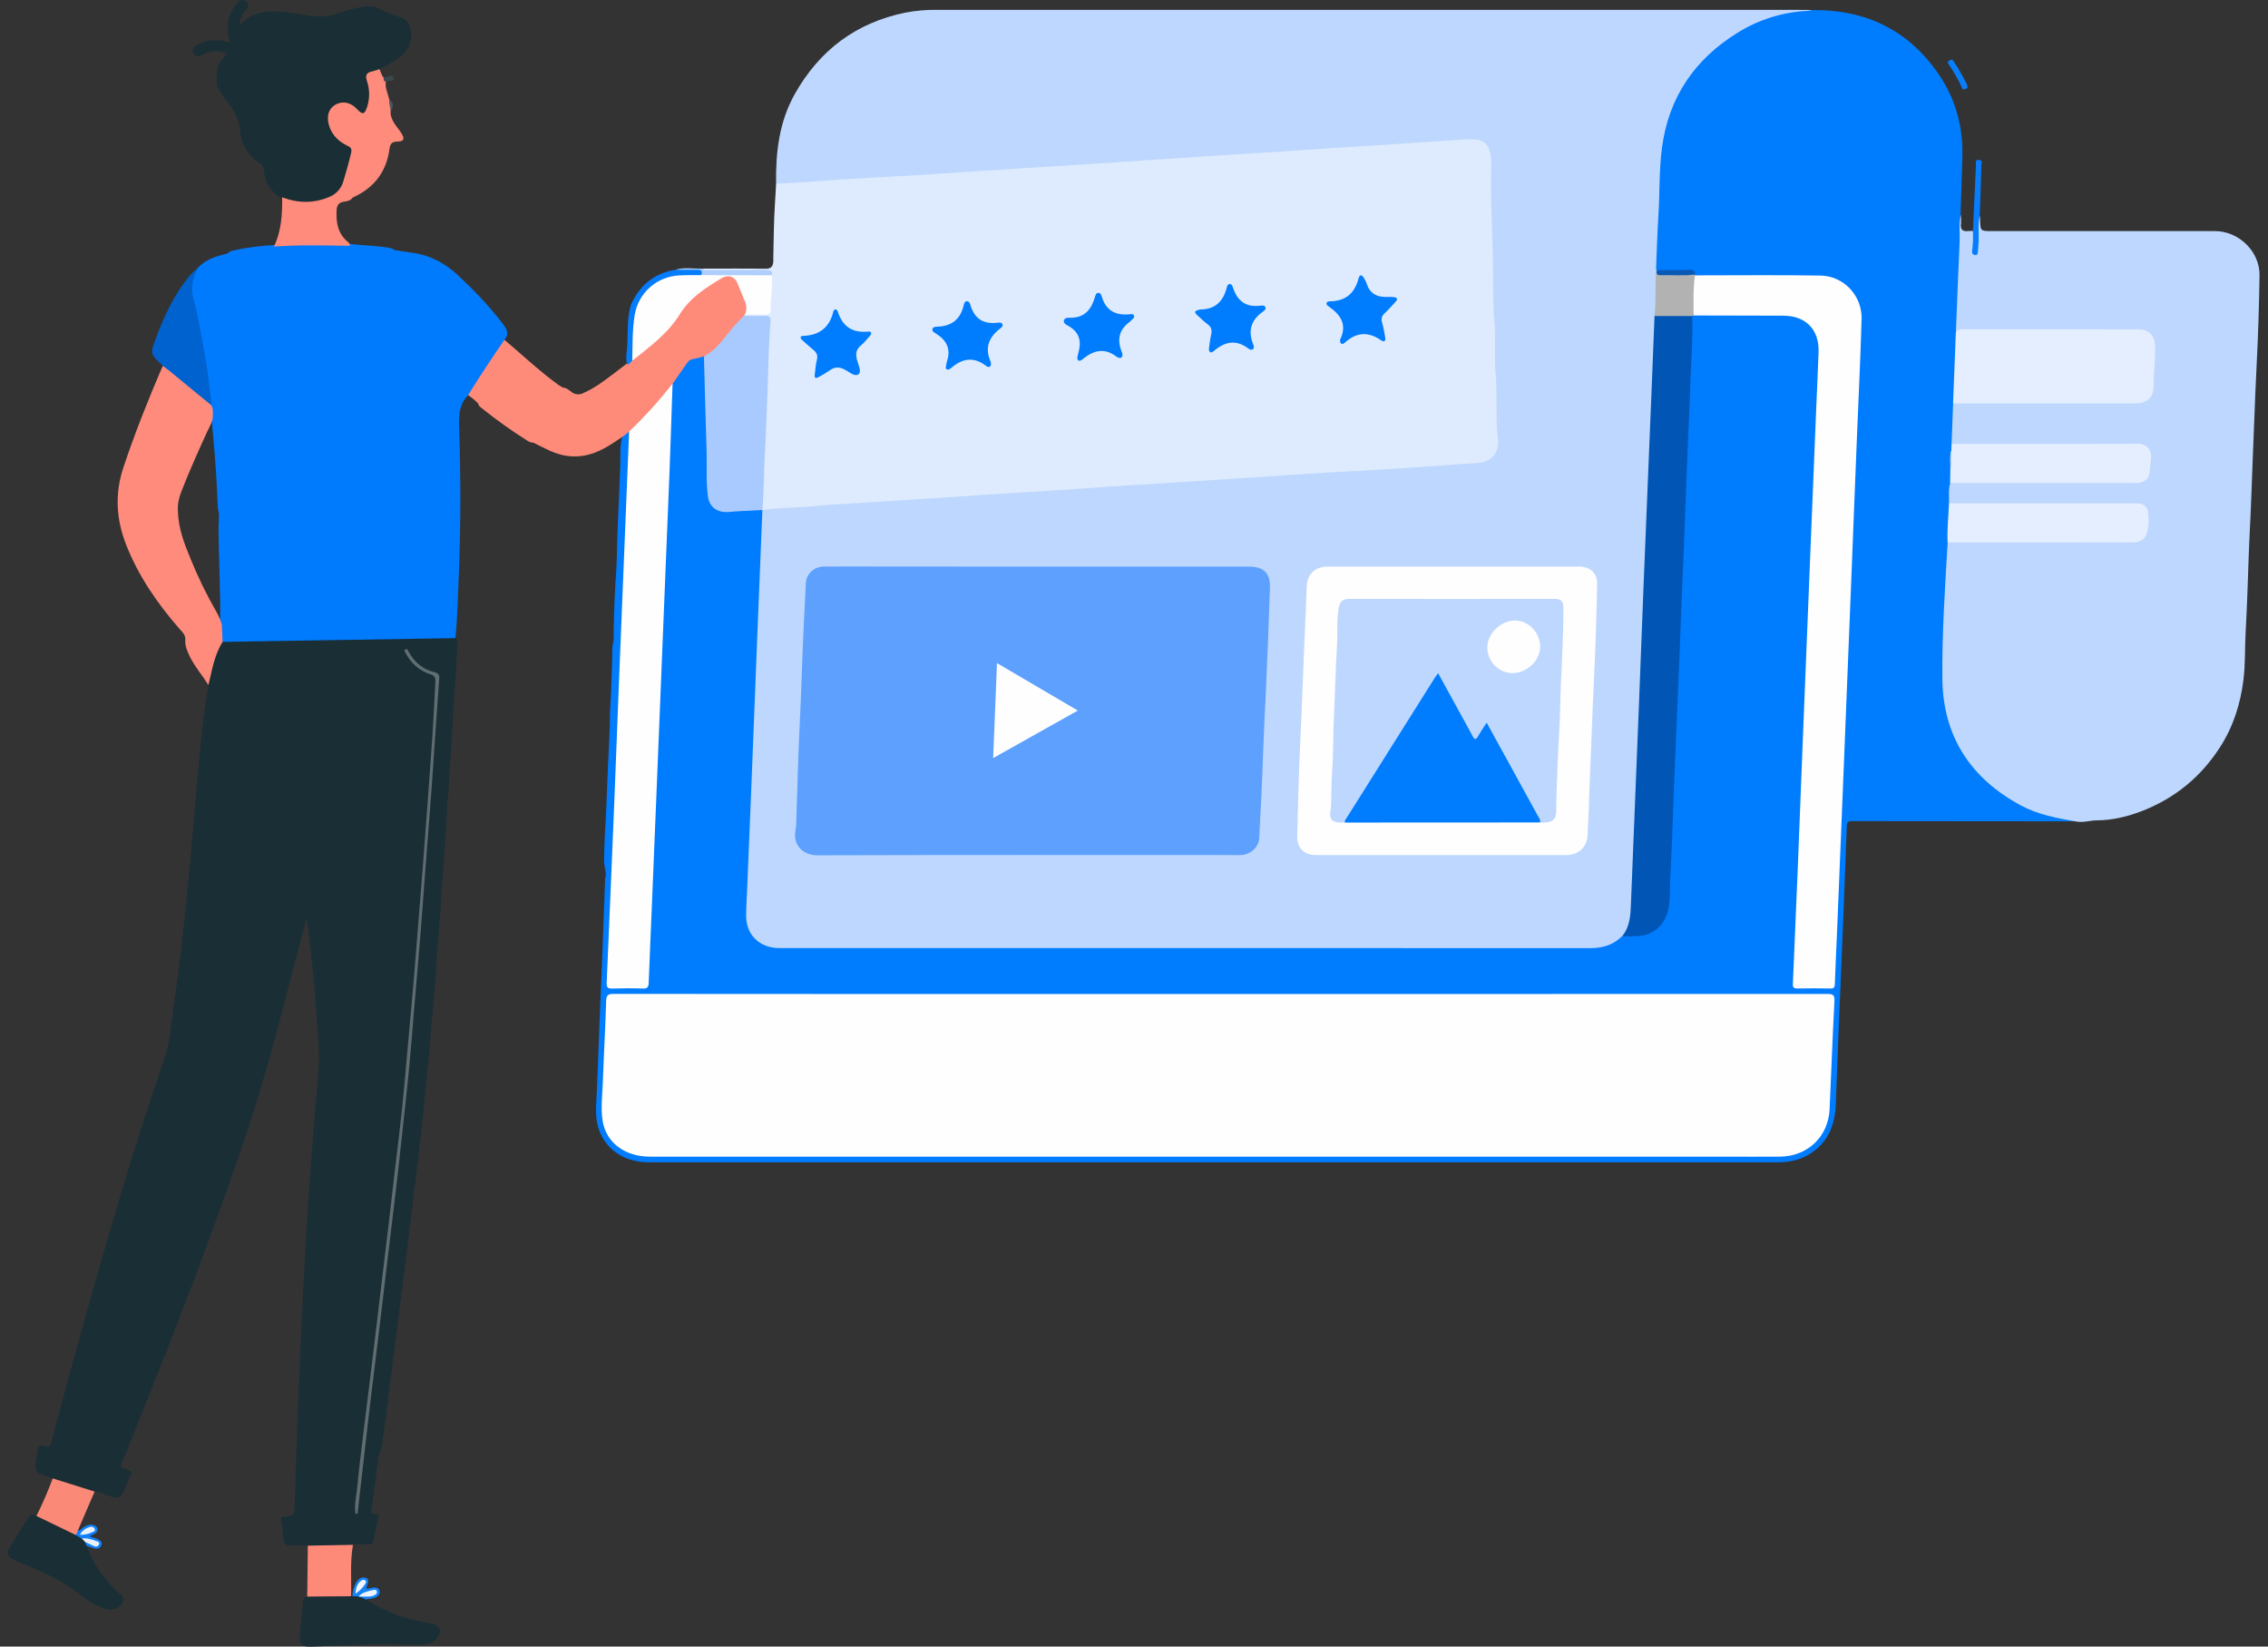 <svg width="186" height="135" viewBox="0 0 186 135" fill="none" xmlns="http://www.w3.org/2000/svg">
<rect x="0" y="0" width="186" height="135" fill="#333333" stroke="none"/>
<g clip-path="url(#clip0)">
<path d="M63.646 15.06C63.61 12.498 63.896 9.994 65.179 7.713C67.194 4.129 70.201 1.854 74.28 1.028C75.133 0.868 76 0.794 76.868 0.807C100.295 0.813 123.721 0.813 147.148 0.807C147.63 0.807 148.111 0.815 148.595 0.819C148.507 1.108 148.255 1.053 148.046 1.069C144.606 1.357 141.773 2.838 139.506 5.393C137.714 7.415 136.696 9.786 136.416 12.468C136.333 13.254 136.319 14.049 136.304 14.835C136.274 16.213 136.164 17.588 136.15 18.968C136.138 20.013 136.064 21.059 135.992 22.104C135.88 22.556 135.961 23.014 135.963 23.467C135.973 24.288 135.93 25.109 135.835 25.925C135.881 27.637 135.748 29.343 135.654 31.051C135.599 32.061 135.595 33.073 135.553 34.083C135.497 35.41 135.449 36.736 135.39 38.053C135.29 40.33 135.257 42.611 135.092 44.887C135.022 45.859 135.025 46.836 134.994 47.809C134.949 49.187 134.883 50.567 134.831 51.944C134.738 54.166 134.702 56.393 134.535 58.613C134.463 59.584 134.46 60.562 134.433 61.534C134.368 63.888 134.244 66.239 134.162 68.593C134.089 70.705 134.022 72.82 133.894 74.931C133.859 75.617 133.615 76.276 133.194 76.821C132.561 77.512 131.761 77.845 130.837 77.912C130.578 77.931 130.317 77.924 130.058 77.924H64.57C64.05 77.924 63.533 77.924 63.026 77.773C61.801 77.419 61.043 76.488 61.022 75.222C60.988 73.622 61.109 72.023 61.201 70.426C61.26 69.398 61.279 68.365 61.312 67.338C61.384 65.017 61.499 62.706 61.589 60.39C61.674 58.167 61.715 55.941 61.883 53.72C61.955 52.767 61.948 51.807 61.98 50.853C62.026 49.511 62.092 48.168 62.145 46.827C62.206 45.303 62.187 43.773 62.36 42.253C62.366 42.105 62.407 41.961 62.48 41.833C62.679 41.603 62.956 41.551 63.235 41.542C65.718 41.464 68.189 41.218 70.668 41.064C73.199 40.908 75.731 40.741 78.265 40.563C80.241 40.425 82.221 40.321 84.198 40.187C86.693 40.016 89.189 39.865 91.684 39.687C93.66 39.545 95.641 39.44 97.618 39.311C99.614 39.182 101.612 39.056 103.608 38.917C104.993 38.821 106.38 38.728 107.767 38.649C109.172 38.569 110.577 38.463 111.981 38.372C113.368 38.282 114.755 38.199 116.141 38.103C117.878 37.982 119.618 37.904 121.354 37.749C122.133 37.679 122.615 37.129 122.679 36.295C122.724 35.703 122.56 35.124 122.575 34.533C122.639 32.084 122.482 29.638 122.44 27.191C122.391 24.285 122.317 21.38 122.218 18.474C122.162 16.816 122.168 15.157 122.131 13.506C122.096 11.941 121.737 11.568 120.176 11.603C118.769 11.634 117.366 11.773 115.961 11.865C114.556 11.957 113.151 12.055 111.746 12.145C109.713 12.274 107.679 12.404 105.646 12.545C104.223 12.643 102.798 12.721 101.376 12.812C99.398 12.938 97.42 13.069 95.442 13.205C94.094 13.301 92.743 13.386 91.394 13.473C89.305 13.606 87.217 13.75 85.127 13.876C83.778 13.958 82.428 14.047 81.079 14.136C79.008 14.271 76.939 14.411 74.869 14.542C73.501 14.629 72.133 14.721 70.765 14.809C68.731 14.941 66.697 15.051 64.666 15.205C64.311 15.23 63.952 15.315 63.646 15.06Z" fill="#BED7FE"/>
<path d="M62.523 41.813C62.375 45.415 62.229 49.018 62.086 52.621C61.926 56.665 61.767 60.709 61.609 64.752C61.502 67.454 61.391 70.156 61.275 72.857C61.245 73.592 61.195 74.327 61.189 75.068C61.175 76.593 62.231 77.669 63.778 77.731C63.982 77.739 64.187 77.731 64.39 77.731C86.405 77.731 108.419 77.733 130.431 77.737C131.45 77.737 132.324 77.475 133.042 76.742C133.364 76.559 133.72 76.578 134.072 76.57C135.519 76.542 136.594 75.584 136.68 74.161C136.792 72.307 136.851 70.449 136.925 68.592C137.023 66.11 137.085 63.627 137.238 61.147C137.295 60.229 137.327 59.307 137.35 58.384C137.398 56.01 137.551 53.64 137.614 51.267C137.691 48.434 137.872 45.605 137.948 42.773C138 40.971 138.06 39.167 138.162 37.369C138.34 34.375 138.361 31.374 138.579 28.382C138.62 27.813 138.579 27.24 138.594 26.67C138.594 26.413 138.575 26.151 138.713 25.915C138.758 25.859 138.816 25.816 138.883 25.788C139.115 25.723 139.357 25.699 139.597 25.718C141.824 25.718 144.05 25.711 146.277 25.718C148.133 25.724 149.329 26.879 149.296 28.718C149.254 31.202 149.136 33.683 148.992 36.164C148.937 37.136 148.927 38.114 148.894 39.088C148.85 40.466 148.79 41.851 148.732 43.224C148.637 45.449 148.604 47.675 148.437 49.896C148.362 50.891 148.373 51.886 148.338 52.881C148.291 54.207 148.226 55.534 148.176 56.852C148.083 59.131 148.043 61.413 147.881 63.689C147.812 64.662 147.815 65.639 147.782 66.612C147.737 67.973 147.671 69.335 147.62 70.694C147.53 72.918 147.482 75.144 147.327 77.365C147.258 78.36 147.346 79.355 147.206 80.35C147.16 80.674 147.308 80.875 147.673 80.878C148.378 80.886 149.083 80.878 149.788 80.878C150.146 80.878 150.259 80.698 150.284 80.364C150.405 78.694 150.423 77.019 150.507 75.346C150.623 73.013 150.657 70.676 150.817 68.344C150.884 67.371 150.894 66.394 150.92 65.421C150.983 63.067 151.111 60.714 151.188 58.361C151.281 55.473 151.419 52.588 151.529 49.701C151.592 48.029 151.64 46.355 151.74 44.685C151.87 42.48 151.874 40.272 152.042 38.069C152.115 37.097 152.116 36.119 152.144 35.145C152.21 32.824 152.387 30.515 152.396 28.195C152.396 27.586 152.522 26.988 152.507 26.377C152.475 24.213 151.03 22.771 148.858 22.767C145.871 22.767 142.885 22.767 139.898 22.767C139.638 22.785 139.378 22.766 139.124 22.71C139.06 22.689 139 22.656 138.948 22.613C138.775 22.303 138.471 22.328 138.177 22.313C137.426 22.273 136.669 22.413 135.924 22.221C135.869 22.186 135.829 22.131 135.813 22.068C135.877 20.581 135.917 19.092 136.01 17.606C136.122 15.771 136.06 13.925 136.302 12.1C136.851 7.963 138.994 4.84 142.536 2.66C144.259 1.594 146.227 0.985 148.254 0.891C148.363 0.877 148.47 0.856 148.575 0.826C153.067 0.763 156.626 2.514 159.108 6.259C160.444 8.279 161.017 10.541 160.933 12.962C160.879 14.509 160.836 16.049 160.788 17.594C160.713 18.102 160.727 18.618 160.828 19.122C160.927 19.554 160.874 20.006 160.843 20.448C160.688 22.742 160.668 25.043 160.528 27.337C160.499 28.759 160.448 30.18 160.345 31.598C160.309 32.091 160.345 32.584 160.3 33.075C160.326 34.17 160.145 35.259 160.189 36.356C160.202 36.554 160.192 36.753 160.16 36.949C160.023 37.429 160.094 37.919 160.095 38.406C160.112 38.804 160.102 39.204 160.068 39.602C159.945 40.154 160.005 40.723 159.978 41.283C160.011 42.321 159.82 43.351 159.867 44.389C159.696 46.607 159.644 48.832 159.575 51.053C159.509 53.252 159.218 55.453 159.607 57.662C160.398 62.156 164.082 65.962 168.586 66.862C169.004 66.945 169.427 67.003 169.846 67.083C170.006 67.114 170.242 67.059 170.255 67.338C164.134 67.338 158.014 67.333 151.894 67.322C151.547 67.322 151.472 67.42 151.459 67.755C151.317 71.634 151.157 75.513 151 79.392C150.852 83.069 150.687 86.745 150.561 90.423C150.508 91.985 150.095 93.352 148.798 94.354C147.907 95.04 146.898 95.298 145.792 95.298C130.212 95.293 114.632 95.293 99.052 95.298H53.203C51.062 95.298 49.423 94.088 48.99 92.156C48.779 91.211 48.922 90.246 48.956 89.293C49.091 85.468 49.262 81.644 49.414 77.82C49.491 75.89 49.557 73.96 49.627 72.031C49.788 71.549 49.539 71.093 49.541 70.621C49.55 69.355 49.624 68.089 49.694 66.826C49.765 65.526 49.791 64.224 49.854 62.923C49.929 61.422 50.018 59.918 50.023 58.414C50.12 56.954 50.154 55.493 50.209 54.032C50.226 53.612 50.185 53.19 50.258 52.772C50.378 52.451 50.317 52.119 50.323 51.79C50.349 50.212 50.416 48.636 50.522 47.06C50.587 46.072 50.601 45.079 50.627 44.09C50.689 41.723 50.878 39.361 50.877 36.993C50.881 36.588 50.935 36.185 51.038 35.793C51.167 35.518 51.308 35.265 51.682 35.462C51.774 35.644 51.809 35.85 51.782 36.052C51.63 38.734 51.56 41.418 51.448 44.101C51.337 46.839 51.226 49.579 51.114 52.317C51 55.11 50.889 57.904 50.78 60.697C50.669 63.399 50.558 66.101 50.446 68.803C50.335 71.578 50.214 74.352 50.1 77.128C50.056 78.212 50.081 79.299 49.967 80.381C49.932 80.712 50.048 80.869 50.382 80.875C51.087 80.887 51.791 80.875 52.497 80.875C52.81 80.875 52.975 80.735 53.008 80.421C53.032 80.184 53.099 79.948 53.092 79.71C53.045 78.364 53.175 77.023 53.231 75.682C53.325 73.386 53.369 71.086 53.528 68.792C53.595 67.819 53.606 66.842 53.632 65.869C53.695 63.515 53.812 61.163 53.904 58.81C53.99 56.643 54.035 54.471 54.196 52.307C54.268 51.335 54.275 50.357 54.301 49.384C54.363 47.012 54.473 44.64 54.572 42.27C54.701 39.184 54.773 36.094 54.983 33.011C55.015 32.533 54.975 32.053 55.032 31.574C55.31 30.783 55.866 30.165 56.376 29.527C56.647 29.187 57.489 29.108 57.831 29.293C57.885 29.411 57.911 29.54 57.905 29.67C57.847 30.846 58.048 32.015 58.026 33.19C57.982 35.467 58.187 37.741 58.15 40.021C58.133 41.194 58.68 41.84 59.589 41.789C60.234 41.757 60.885 41.784 61.527 41.679C61.835 41.627 62.153 41.596 62.453 41.741L62.523 41.813Z" fill="#007CFE"/>
<path d="M63.646 15.06C65.266 14.98 66.886 14.898 68.504 14.749C69.127 14.692 69.755 14.683 70.382 14.639C72.407 14.492 74.439 14.432 76.463 14.283C78.133 14.159 79.813 14.062 81.487 13.951C83.218 13.833 84.949 13.723 86.68 13.62C88.392 13.518 90.103 13.399 91.815 13.288C94.042 13.148 96.269 12.98 98.495 12.846C100.207 12.742 101.918 12.609 103.631 12.514C105.289 12.421 106.944 12.293 108.601 12.182C110.369 12.072 112.137 11.961 113.903 11.851C115.542 11.74 117.179 11.619 118.817 11.519C119.351 11.487 119.883 11.438 120.418 11.419C121.852 11.366 122.178 11.901 122.299 13.151C122.306 13.261 122.306 13.372 122.299 13.482C122.226 16.262 122.392 19.039 122.445 21.816C122.472 23.265 122.411 24.724 122.543 26.168C122.676 27.64 122.526 29.114 122.654 30.577C122.781 32.067 122.695 33.555 122.757 35.042C122.776 35.497 122.887 35.948 122.856 36.411C122.799 37.313 122.135 37.906 121.229 37.959C119.225 38.08 117.221 38.249 115.217 38.38C114.591 38.421 113.965 38.445 113.338 38.491C111.275 38.638 109.206 38.699 107.144 38.849C105.488 38.969 103.83 39.07 102.175 39.181C99.892 39.341 97.61 39.476 95.326 39.623C93.656 39.733 91.974 39.823 90.3 39.948C87.999 40.119 85.697 40.253 83.398 40.397C81.722 40.507 80.046 40.605 78.371 40.728C76.089 40.89 73.807 41.019 71.522 41.17C69.903 41.281 68.278 41.34 66.665 41.502C65.288 41.642 63.901 41.613 62.531 41.816C62.309 41.546 62.322 41.219 62.369 40.916C62.559 39.672 62.487 38.416 62.539 37.167C62.636 34.869 62.762 32.572 62.816 30.271C62.847 29.078 62.877 27.88 62.959 26.686C62.995 26.15 62.95 26.104 62.389 26.073C61.931 26.046 61.459 26.166 61.019 25.948C60.908 25.837 60.987 25.773 61.069 25.707C61.532 25.536 62.016 25.626 62.489 25.615C62.851 25.607 63.007 25.48 63.035 25.103C63.116 24.269 63.149 23.43 63.136 22.592C63.024 22.2 62.682 22.326 62.438 22.323C61.066 22.302 59.696 22.323 58.324 22.306C58.074 22.306 57.754 22.387 57.638 22.025C59.356 22.025 61.075 22.008 62.793 22.035C63.238 22.041 63.382 21.842 63.418 21.468C63.43 21.358 63.418 21.247 63.418 21.137C63.456 19.674 63.457 18.209 63.55 16.749C63.583 16.189 63.628 15.624 63.646 15.06Z" fill="#DEEBFE"/>
<path d="M4.331 121.214C4.228 121.174 4.126 121.13 4.02 121.096C2.829 120.723 2.827 120.723 2.994 119.495C3.009 119.384 3.036 119.273 3.051 119.163C3.148 118.461 3.152 118.44 3.837 118.597C4.182 118.676 4.148 118.45 4.197 118.265C4.865 115.818 5.509 113.367 6.184 110.923C8.427 102.794 10.749 94.691 13.516 86.713C13.961 85.431 14.014 84.042 14.213 82.698C15.171 76.251 15.674 69.763 16.238 63.271C16.445 60.89 16.707 58.517 17.089 56.152C17.06 54.956 17.443 53.867 17.979 52.819C18.016 52.744 18.068 52.679 18.132 52.625C18.196 52.572 18.27 52.532 18.35 52.509C19.102 52.413 19.86 52.362 20.618 52.357C23.636 52.375 26.652 52.226 29.669 52.246C31.947 52.258 34.22 52.096 36.497 52.123C36.791 52.123 37.093 52.088 37.363 52.253C37.538 52.425 37.557 52.651 37.536 52.87C37.4 54.259 37.37 55.655 37.263 57.046C37.157 58.419 37.099 59.795 37.005 61.169C36.888 62.872 36.827 64.579 36.651 66.278C36.64 66.406 36.64 66.535 36.651 66.664C36.59 67.985 36.489 69.304 36.396 70.622C36.3 71.978 36.206 73.333 36.114 74.689C35.987 76.504 35.828 78.315 35.724 80.132C35.576 81.679 35.463 83.227 35.33 84.775C35.219 86.033 35.125 87.29 34.98 88.543C34.798 90.408 34.624 92.273 34.382 94.132C34.336 94.478 34.333 94.828 34.27 95.173C34.087 96.558 33.944 97.948 33.767 99.335C33.367 102.476 32.996 105.621 32.587 108.76C32.163 112.01 31.755 115.262 31.332 118.512C31.291 118.835 31.133 119.097 31.052 119.396C30.857 120.848 30.667 122.3 30.464 123.751C30.425 124.029 30.425 124.216 30.798 124.14C31.021 124.093 31.085 124.205 31.035 124.422C30.887 125.064 30.741 125.706 30.618 126.353C30.575 126.574 30.462 126.596 30.276 126.602C29.831 126.614 29.385 126.544 28.952 126.647C28.795 126.776 28.599 126.85 28.395 126.858C27.48 126.877 26.566 126.877 25.651 126.858C25.503 126.861 25.359 126.81 25.246 126.714C24.783 126.708 24.313 126.648 23.859 126.708C23.405 126.767 23.296 126.559 23.259 126.183C23.201 125.597 23.12 125.014 23.048 124.43C23.079 124.41 23.113 124.395 23.148 124.385C24.131 124.313 24.142 124.313 24.179 123.228C24.284 120.231 24.353 117.232 24.482 114.236C24.716 108.819 24.945 103.392 25.316 97.978C25.539 94.692 25.814 91.411 26.095 88.13C26.272 86.089 26 84.048 25.863 82.012C25.716 79.81 25.465 77.617 25.195 75.422C25.018 75.484 25.042 75.644 25.006 75.785C23.513 81.337 22.195 86.938 20.389 92.403C17.474 101.217 14.058 109.846 10.599 118.459C10.401 118.953 10.213 119.454 9.994 119.937C9.867 120.216 9.882 120.336 10.216 120.425C10.903 120.607 10.904 120.638 10.568 121.277C10.298 121.791 10.192 122.577 9.709 122.742C9.263 122.893 8.637 122.487 8.088 122.331C7.981 122.307 7.874 122.289 7.765 122.278C7.336 122.358 6.978 122.118 6.586 122.028C5.99 121.893 5.424 121.658 4.832 121.508C4.638 121.47 4.439 121.413 4.331 121.214Z" fill="#1A2E35"/>
<path d="M160.049 36.396C160.091 35.29 160.134 34.185 160.177 33.079C160.462 32.834 160.811 32.907 161.136 32.907C165.57 32.902 170.003 32.902 174.437 32.907C174.679 32.907 174.921 32.914 175.161 32.896C175.915 32.84 176.386 32.475 176.409 31.742C176.452 30.636 176.604 29.539 176.557 28.433C176.524 27.637 176.157 27.272 175.35 27.201C175.11 27.178 174.868 27.187 174.627 27.186C170.36 27.186 166.093 27.186 161.824 27.186C161.34 27.186 160.862 27.186 160.399 27.341C160.5 24.841 160.593 22.342 160.708 19.843C160.743 19.093 160.619 18.336 160.808 17.593C160.835 17.825 160.84 18.059 160.823 18.293C160.738 18.831 160.963 19.017 161.478 18.939C161.587 18.931 161.696 18.931 161.805 18.939C162.168 19.422 161.905 19.968 161.962 20.487C162.1 20.208 162.103 20.208 162.105 19.978C162.105 19.426 162.095 18.873 162.113 18.32C162.121 18.099 162.066 17.827 162.364 17.711C162.371 17.803 162.387 17.893 162.388 17.985C162.409 18.947 162.408 18.947 163.353 18.947C169.453 18.947 175.552 18.947 181.653 18.947C183.609 18.947 185.327 20.622 185.305 22.565C185.271 24.988 185.194 27.411 185.073 29.834C184.993 31.465 184.923 33.096 184.863 34.727C184.789 36.782 184.693 38.836 184.624 40.89C184.569 42.502 184.466 44.114 184.413 45.727C184.345 47.764 184.279 49.802 184.166 51.835C184.094 53.134 184.149 54.438 183.987 55.736C183.739 57.714 183.158 59.561 182.072 61.249C180.514 63.681 178.384 65.435 175.688 66.486C174.501 66.948 173.263 67.251 171.971 67.26C171.399 67.26 170.839 67.471 170.261 67.354C168.695 67.081 167.13 66.794 165.712 66.027C161.582 63.795 159.344 60.338 159.295 55.674C159.257 51.942 159.509 48.209 159.727 44.48C159.993 44.245 160.322 44.306 160.63 44.306C165.171 44.306 169.712 44.292 174.254 44.306C175.487 44.306 176.008 44.206 176 42.552C176 41.668 175.786 41.459 174.866 41.458C170.177 41.453 165.487 41.453 160.797 41.458C160.471 41.458 160.122 41.53 159.839 41.283C159.856 40.73 159.777 40.169 159.932 39.625C160.218 39.385 160.563 39.446 160.892 39.446C165.394 39.441 169.896 39.441 174.397 39.446C174.62 39.446 174.843 39.446 175.065 39.439C175.791 39.4 176.044 39.161 176.114 38.428C176.16 38.137 176.191 37.844 176.206 37.55C176.206 36.965 175.925 36.666 175.345 36.616C175.104 36.596 174.864 36.605 174.622 36.605C170.084 36.605 165.545 36.605 161.005 36.605C160.675 36.577 160.328 36.638 160.049 36.396Z" fill="#BED7FE"/>
<path d="M38.387 32.399C37.703 33.115 37.616 33.947 37.649 34.92C37.791 39.07 37.793 43.221 37.618 47.372C37.549 49.023 37.514 50.674 37.353 52.319L18.257 52.626C17.875 52.193 18.097 51.675 18.051 51.189C18.102 48.528 17.933 45.871 17.923 43.211C17.923 42.718 18.026 42.216 17.875 41.733C17.807 40.2 17.724 38.667 17.601 37.138C17.521 36.136 17.423 35.136 17.336 34.136C17.27 33.82 17.267 33.494 17.193 33.179C16.866 30.243 16.414 27.327 15.698 24.455C15.476 23.556 15.587 22.71 16.212 21.978C16.863 21.243 17.76 21.009 18.661 20.784C18.791 20.655 18.958 20.568 19.138 20.533C20.247 20.294 21.375 20.146 22.508 20.091C23.439 19.885 24.383 19.98 25.323 19.971C26.429 19.963 27.537 19.941 28.644 19.993C29.67 20.12 30.708 20.13 31.731 20.288C31.953 20.321 32.176 20.343 32.351 20.497C32.823 20.573 33.293 20.663 33.768 20.718C35.258 20.906 36.502 21.577 37.581 22.588C38.917 23.84 40.181 25.152 41.284 26.617C41.606 27.044 41.766 27.412 41.368 27.852C41.368 28.074 41.25 28.241 41.138 28.405C40.321 29.611 39.556 30.851 38.736 32.053C38.646 32.195 38.563 32.347 38.387 32.399Z" fill="#007BFE"/>
<path d="M17.802 6.769C17.7 5.649 17.785 5.393 18.596 4.398C17.941 4.124 17.308 4.126 16.687 4.455C16.39 4.612 16.078 4.749 15.872 4.372C15.64 3.951 15.991 3.787 16.288 3.628C17.1 3.186 17.952 3.239 18.866 3.481C18.562 2.375 18.587 1.361 19.291 0.456C19.359 0.369 19.429 0.284 19.503 0.201C19.705 -0.026 19.957 -0.073 20.191 0.114C20.424 0.3 20.408 0.572 20.206 0.792C19.859 1.146 19.648 1.609 19.609 2.101C20.88 0.688 22.471 0.869 24.072 1.079C25.149 1.219 26.228 1.545 27.316 1.225C27.984 1.026 28.636 0.747 29.332 0.632C29.916 0.537 30.541 0.411 31.076 0.689C31.628 0.997 32.214 1.238 32.823 1.408C33.763 1.648 34.011 3.145 33.388 4.053C32.988 4.636 32.392 4.974 31.797 5.311C31.574 5.438 31.345 5.55 31.117 5.67C31.074 5.741 31.016 5.803 30.947 5.85C30.877 5.897 30.799 5.929 30.716 5.943C30.241 6.053 30.17 6.352 30.27 6.778C30.442 7.468 30.467 8.165 30.22 8.846C29.955 9.574 29.68 9.631 29.156 9.078C28.693 8.591 28.073 8.449 27.608 8.722C27.144 8.995 26.94 9.596 27.14 10.238C27.362 10.949 27.857 11.441 28.497 11.77C28.907 11.979 29.009 12.251 28.909 12.662C28.743 13.342 28.554 14.014 28.366 14.687C28.069 15.749 27.363 16.357 26.315 16.542C25.235 16.732 24.142 16.81 23.11 16.282C22.226 15.751 21.72 14.978 21.634 13.952C21.63 13.833 21.596 13.718 21.535 13.616C21.473 13.515 21.387 13.43 21.284 13.37C20.299 12.734 19.774 11.762 19.676 10.658C19.596 9.747 19.209 9.054 18.674 8.384C18.42 8.069 18.189 7.736 17.982 7.389C17.88 7.199 17.746 7.01 17.802 6.769Z" fill="#1A2E35"/>
<path d="M38.387 32.4C39.342 30.863 40.337 29.35 41.371 27.86C42.834 29.1 44.23 30.419 45.785 31.549C45.902 31.635 46.035 31.701 46.16 31.776C46.459 31.79 46.662 31.997 46.884 32.149C47.015 32.25 47.172 32.312 47.337 32.327C47.502 32.343 47.668 32.312 47.816 32.237C48.998 31.725 49.963 30.895 50.98 30.137C51.128 30.026 51.267 29.907 51.416 29.799C51.565 29.69 51.689 29.551 51.828 29.429C53.547 28.103 55.116 26.639 56.309 24.814C56.595 24.383 56.976 24.021 57.422 23.756C57.941 23.438 58.451 23.104 58.969 22.784C59.736 22.31 60.361 22.519 60.7 23.337C60.889 23.796 61.096 24.25 61.247 24.722C61.358 25.084 61.469 25.477 61.1 25.787L61.007 25.891C61.038 26.131 60.858 26.256 60.718 26.392C60.228 26.869 59.827 27.416 59.411 27.953C58.973 28.517 58.5 29.066 57.741 29.216C57.423 29.296 57.111 29.393 56.79 29.448C56.567 29.488 56.446 29.618 56.328 29.79C55.948 30.342 55.559 30.895 55.172 31.448C55.109 31.657 55.009 31.854 54.876 32.028C53.994 33.151 53.026 34.205 51.982 35.181C51.877 35.281 51.773 35.392 51.606 35.382L51.141 35.745C50.395 36.25 49.667 36.774 48.812 37.101C47.552 37.583 46.324 37.509 45.113 36.965C44.643 36.755 44.188 36.513 43.725 36.285C43.526 36.31 43.369 36.206 43.215 36.109C41.919 35.291 40.671 34.401 39.478 33.441C39.367 33.35 39.236 33.266 39.228 33.097C38.977 32.832 38.695 32.597 38.387 32.4Z" fill="#FE8B7A"/>
<path d="M17.323 33.221C17.494 33.49 17.456 33.79 17.459 34.084C17.459 34.566 17.19 34.961 17.001 35.373C16.271 36.966 15.553 38.563 14.915 40.194C14.693 40.747 14.544 41.312 14.593 41.913C14.62 43.284 15.1 44.542 15.615 45.782C16.227 47.301 16.946 48.776 17.765 50.194C17.949 50.514 18.092 50.855 18.192 51.209C18.213 51.683 18.234 52.157 18.256 52.63C17.672 53.55 17.458 54.596 17.217 55.633C17.175 55.813 17.131 55.99 17.089 56.17C16.603 55.366 15.967 54.661 15.557 53.81C15.346 53.375 15.159 52.933 15.194 52.44C15.223 52.032 14.935 51.809 14.711 51.55C12.906 49.478 11.362 47.245 10.351 44.678C9.52 42.569 9.399 40.459 10.136 38.272C11.081 35.463 12.172 32.715 13.347 29.996C13.753 29.973 13.956 30.297 14.219 30.51C15.074 31.205 15.923 31.91 16.765 32.624C16.972 32.795 17.219 32.945 17.323 33.221Z" fill="#FE8B7B"/>
<path d="M22.47 20.215C23.081 18.931 23.157 17.562 23.138 16.174C24.436 16.67 25.735 16.687 27.02 16.141C27.295 16.029 27.54 15.855 27.737 15.634C27.934 15.413 28.077 15.15 28.156 14.866C28.394 14.092 28.61 13.318 28.795 12.533C28.862 12.246 28.811 12.097 28.504 11.955C27.659 11.559 27.067 10.907 26.913 9.965C26.802 9.266 27.105 8.743 27.655 8.51C28.205 8.277 28.806 8.437 29.26 8.926C29.74 9.442 29.905 9.402 30.124 8.711C30.332 8.037 30.322 7.315 30.094 6.647C29.929 6.139 30.074 5.948 30.539 5.85C30.734 5.8 30.926 5.739 31.114 5.668C31.249 5.889 31.261 6.164 31.457 6.352C31.515 6.39 31.563 6.441 31.596 6.502C31.629 6.563 31.645 6.631 31.644 6.7C31.558 7.211 31.814 7.658 31.918 8.138C32.046 8.445 32.178 8.752 32.036 9.093C31.983 9.851 32.539 10.329 32.898 10.89C33.206 11.369 33.163 11.6 32.58 11.609C32.056 11.618 31.989 11.877 31.934 12.265C31.672 14.136 30.64 15.431 28.916 16.2C28.747 16.463 28.461 16.497 28.193 16.539C27.767 16.605 27.623 16.843 27.604 17.256C27.556 18.25 27.705 19.154 28.527 19.834C28.619 19.91 28.736 19.998 28.674 20.154C26.607 20.122 24.538 20.067 22.47 20.215Z" fill="#FE8B7B"/>
<path d="M28.791 130.874H28.902C29.021 130.797 29.163 130.763 29.305 130.776C29.388 130.779 29.47 130.794 29.549 130.82C29.72 130.895 29.905 130.954 29.994 131.14C31.641 132.22 33.47 132.809 35.404 133.12C36.082 133.231 36.265 133.762 35.836 134.312C35.494 134.754 35.013 134.825 34.5 134.834C32.89 134.864 31.282 134.748 29.672 134.834C28.288 134.903 26.903 134.953 25.517 135.004C24.737 135.034 24.531 134.801 24.605 134.019C24.681 133.197 24.741 132.372 24.814 131.549C24.837 131.28 24.825 130.977 25.198 130.908C25.316 130.818 25.457 130.763 25.606 130.749C26.567 130.72 27.528 130.71 28.49 130.756C28.6 130.764 28.705 130.805 28.791 130.874Z" fill="#1A2E35"/>
<path d="M7.106 126.731C7.647 128.221 8.557 129.551 9.753 130.6C9.968 130.789 10.188 130.955 10.097 131.283C10.054 131.434 9.97 131.571 9.854 131.679C9.739 131.786 9.596 131.861 9.441 131.894C9.082 131.997 8.697 131.966 8.359 131.807C7.769 131.538 7.177 131.254 6.689 130.843C5.298 129.673 3.673 128.941 2.013 128.263C1.673 128.124 1.33 127.983 1.004 127.814C0.628 127.619 0.523 127.309 0.75 126.941C1.272 126.097 1.816 125.268 2.334 124.421C2.523 124.113 2.749 124.191 3.002 124.289C3.403 124.299 3.738 124.494 4.081 124.667C4.783 125.022 5.494 125.362 6.196 125.715C6.406 125.817 6.608 125.936 6.798 126.071C6.917 126.173 7.016 126.295 7.091 126.432C7.12 126.476 7.136 126.527 7.139 126.579C7.142 126.632 7.13 126.684 7.106 126.731Z" fill="#1A2E35"/>
<path d="M17.324 33.221C16.176 32.277 15.025 31.332 13.873 30.387C13.703 30.249 13.524 30.124 13.348 29.993C13.341 29.976 13.331 29.96 13.319 29.946C12.317 29.021 12.306 29.019 12.778 27.75C13.324 26.284 13.96 24.861 14.839 23.558C15.231 22.977 15.656 22.422 16.213 21.982C15.905 22.635 15.687 23.309 15.774 24.042C15.836 24.572 16.048 25.062 16.149 25.59C16.571 27.78 17.011 29.964 17.234 32.187C17.267 32.526 17.358 32.869 17.324 33.221Z" fill="#0062CF"/>
<path d="M28.791 130.874L25.196 130.901L25.246 126.727L28.949 126.661C28.694 128.058 28.837 129.469 28.791 130.874Z" fill="#FD8A79"/>
<path d="M6.217 125.856L2.989 124.292C3.489 123.29 3.935 122.262 4.325 121.213L7.76 122.292L6.382 125.498C6.427 125.662 6.431 125.812 6.217 125.856Z" fill="#FB8978"/>
<path d="M51.477 29.926C51.275 29.483 51.393 29.023 51.425 28.576C51.51 27.387 51.404 26.181 51.729 25.014C52.448 23.42 53.621 22.396 55.403 22.118C56.027 22.044 56.654 22.095 57.279 22.09C57.625 22.09 57.745 22.262 57.587 22.588C57.423 22.736 57.215 22.732 57.014 22.739C56.718 22.748 56.42 22.76 56.123 22.739C53.962 22.591 52.115 24.447 52.125 26.63C52.125 27.441 52.008 28.24 52 29.047C51.985 29.23 51.937 29.408 51.858 29.574L51.477 29.926Z" fill="#047DFC"/>
<path d="M162.361 17.694C162.173 18.489 162.329 19.3 162.25 20.101C162.234 20.264 162.234 20.433 162.211 20.593C162.187 20.753 162.211 20.958 161.947 20.906C161.724 20.864 161.718 20.684 161.742 20.52C161.806 19.991 161.826 19.459 161.802 18.927C161.882 17.131 161.959 15.336 162.047 13.542C162.056 13.373 161.936 13.087 162.288 13.107C162.639 13.126 162.499 13.4 162.495 13.57C162.459 14.949 162.408 16.319 162.361 17.694Z" fill="#057DFD"/>
<path d="M57.492 22.558C57.646 22.254 57.547 22.116 57.209 22.116C56.604 22.116 56.001 22.116 55.398 22.116C56.135 21.895 56.886 22.05 57.631 22.025C57.795 22.203 58.013 22.129 58.206 22.136C59.742 22.136 61.276 22.144 62.811 22.136C63.137 22.136 63.368 22.177 63.304 22.578C63.237 22.642 63.157 22.691 63.069 22.723C62.982 22.755 62.889 22.769 62.795 22.765C61.891 22.746 60.983 22.866 60.082 22.672C59.736 22.598 59.389 22.665 59.038 22.715C58.516 22.781 57.976 22.909 57.492 22.558Z" fill="#AFCEFD"/>
<path d="M29.404 130.891L28.9 130.871C28.915 130.56 28.983 130.254 29.101 129.966C29.311 129.455 29.658 129.228 30.006 129.37C30.262 129.473 30.264 129.572 30.032 130.223C30.24 130.305 30.424 130.17 30.62 130.159C30.816 130.148 31.046 130.159 31.115 130.401C31.184 130.643 31.066 130.828 30.849 130.944C30.583 131.086 30.279 131.07 29.994 131.137L29.51 130.907C29.82 130.64 30.277 130.887 30.665 130.559C30.156 130.567 29.793 130.783 29.404 130.891Z" fill="#1582F9"/>
<path d="M6.217 125.856C6.275 125.738 6.329 125.618 6.389 125.499C6.599 125.499 6.697 125.317 6.846 125.221C7.069 125.076 7.303 124.973 7.576 125.019C7.766 125.051 7.945 125.13 7.994 125.329C8.043 125.528 7.905 125.66 7.734 125.771C7.622 125.835 7.47 125.818 7.4 125.992C7.603 126.047 7.802 126.112 7.999 126.187C8.207 126.279 8.405 126.409 8.316 126.687C8.232 126.95 8.011 127.007 7.78 126.961C7.549 126.902 7.322 126.828 7.1 126.74C7.061 126.64 7.022 126.539 6.982 126.437C7.289 126.327 7.513 126.683 7.895 126.57C7.5 126.3 7.052 126.349 6.7 126.147L6.217 125.856Z" fill="#1180FB"/>
<path d="M161.084 7.333C160.913 7.352 160.905 7.188 160.855 7.084C160.571 6.488 160.243 5.914 159.873 5.366C159.786 5.237 159.644 5.11 159.873 4.959C160.102 4.807 160.167 4.944 160.263 5.091C160.648 5.672 160.993 6.278 161.296 6.905C161.419 7.167 161.353 7.273 161.084 7.333Z" fill="#077EFC"/>
<path d="M31.648 6.703C31.44 6.663 31.463 6.502 31.46 6.355C31.478 6.348 31.496 6.342 31.514 6.338C31.787 6.316 32.208 6.04 32.293 6.398C32.379 6.756 31.855 6.558 31.648 6.703Z" fill="#39484D"/>
<path d="M32.039 9.09C32.016 8.769 31.869 8.464 31.921 8.135C32.275 8.416 32.322 8.733 32.039 9.09Z" fill="#4B555A"/>
<path d="M85.164 46.456H102.414C103.647 46.456 104.189 46.982 104.147 48.207C104.049 51.109 103.944 54.012 103.805 56.913C103.73 58.471 103.646 60.03 103.594 61.591C103.516 63.96 103.395 66.327 103.273 68.694C103.233 69.467 102.546 70.082 101.765 70.105C101.395 70.116 101.024 70.105 100.652 70.105C89.449 70.105 78.246 70.091 67.043 70.124C65.818 70.124 64.987 69.253 65.249 68.016C65.282 67.834 65.299 67.648 65.3 67.463C65.383 65.038 65.436 62.61 65.55 60.186C65.634 58.387 65.714 56.589 65.772 54.788C65.846 52.456 65.975 50.127 66.09 47.797C66.127 47.045 66.782 46.453 67.58 46.45C69.324 46.441 71.067 46.45 72.813 46.45L85.164 46.456Z" fill="#5DA0FE"/>
<path d="M119.128 46.455H129.475C130.448 46.455 131.011 46.991 130.986 47.949C130.923 50.335 130.866 52.723 130.749 55.107C130.664 56.849 130.59 58.591 130.526 60.332C130.448 62.387 130.349 64.441 130.291 66.497C130.275 67.099 130.215 67.704 130.208 68.309C130.197 69.415 129.527 70.107 128.416 70.107C121.592 70.112 114.769 70.112 107.944 70.107C106.935 70.107 106.361 69.529 106.386 68.528C106.45 66.031 106.506 63.532 106.625 61.038C106.709 59.296 106.783 57.554 106.848 55.813C106.917 53.979 106.994 52.145 107.079 50.311C107.114 49.56 107.139 48.809 107.167 48.057C107.203 47.09 107.86 46.457 108.837 46.456C112.268 46.455 115.699 46.455 119.128 46.455Z" fill="#FEFEFE"/>
<path d="M138.785 25.91C138.849 27.64 138.691 29.366 138.64 31.093C138.589 32.82 138.504 34.542 138.428 36.266C138.342 38.192 138.274 40.118 138.205 42.045C138.138 43.787 138.076 45.529 137.993 47.272C137.9 49.253 137.835 51.235 137.76 53.217C137.692 54.96 137.613 56.703 137.537 58.445C137.426 61.196 137.294 63.947 137.203 66.699C137.143 68.498 137.072 70.296 136.972 72.093C136.925 72.949 137.002 73.822 136.795 74.668C136.481 75.948 135.459 76.756 134.152 76.746C133.786 76.746 133.417 76.842 133.05 76.738C133.702 75.937 133.718 74.976 133.758 74.015C133.977 68.554 134.196 63.094 134.417 57.633C134.547 54.414 134.662 51.196 134.791 47.978C135.003 42.756 135.218 37.533 135.435 32.311C135.522 30.179 135.606 28.046 135.689 25.912C135.73 25.863 135.781 25.823 135.839 25.794C135.896 25.765 135.959 25.748 136.023 25.744C136.831 25.695 137.642 25.695 138.451 25.744C138.516 25.745 138.579 25.761 138.637 25.789C138.695 25.818 138.745 25.86 138.785 25.91Z" fill="#0055B5"/>
<path d="M138.785 25.91H135.684C135.83 24.629 135.717 23.34 135.823 22.058C135.843 22.086 135.86 22.116 135.872 22.148C136.072 22.388 136.35 22.401 136.628 22.406C137.218 22.414 137.807 22.406 138.397 22.406C138.6 22.406 138.804 22.406 138.989 22.509C138.998 22.529 139.003 22.551 139.004 22.573C139.08 22.655 139.119 22.764 139.115 22.876C139.032 23.719 139.087 24.566 139.054 25.41C139.061 25.493 139.049 25.576 139.021 25.654C138.992 25.732 138.947 25.803 138.888 25.862L138.785 25.91Z" fill="#B2B2B2"/>
<path d="M100.084 81.499C116.668 81.499 133.252 81.497 149.835 81.492C150.281 81.492 150.473 81.534 150.444 82.07C150.286 85.027 150.179 87.989 150.046 90.947C149.943 93.194 148.244 94.816 145.959 94.833C144.457 94.847 142.953 94.833 141.452 94.833H53.302C51.257 94.833 49.708 93.693 49.422 91.903C49.253 90.845 49.401 89.771 49.439 88.705C49.517 86.494 49.647 84.294 49.709 82.088C49.723 81.597 49.85 81.487 50.333 81.487C66.917 81.5 83.5 81.504 100.084 81.499Z" fill="#FEFEFE"/>
<path d="M138.896 25.866C138.896 24.768 138.845 23.669 139.008 22.577C142.438 22.577 145.869 22.538 149.299 22.593C151.205 22.624 152.722 24.242 152.669 26.15C152.577 29.498 152.407 32.843 152.274 36.188C152.103 40.453 151.934 44.718 151.766 48.983C151.581 53.615 151.396 58.248 151.209 62.881C151.026 67.421 150.841 71.962 150.653 76.503C150.595 77.899 150.524 79.295 150.476 80.692C150.467 80.95 150.398 81.049 150.127 81.045C149.219 81.033 148.309 81.024 147.401 81.045C146.977 81.055 147.029 80.803 147.04 80.541C147.174 77.362 147.309 74.182 147.443 71.002C147.579 67.656 147.704 64.309 147.837 60.963C148.06 55.43 148.283 49.897 148.505 44.363C148.654 40.724 148.802 37.084 148.951 33.444C149.013 31.919 149.09 30.394 149.141 28.867C149.203 27.017 148.09 25.883 146.235 25.883L138.896 25.866Z" fill="#FEFEFE"/>
<path d="M51.595 35.383C52.879 34.161 54.07 32.846 55.158 31.448C55.077 33.837 55.001 36.227 54.911 38.617C54.807 41.357 54.688 44.095 54.577 46.833C54.354 52.33 54.132 57.825 53.909 63.32C53.76 66.942 53.612 70.563 53.464 74.184C53.376 76.316 53.278 78.448 53.2 80.579C53.187 80.919 53.105 81.063 52.725 81.05C51.892 81.019 51.055 81.023 50.223 81.05C49.865 81.061 49.736 80.972 49.753 80.596C49.967 75.707 50.173 70.819 50.371 65.93C50.505 62.622 50.628 59.313 50.759 56.004C50.943 51.408 51.129 46.814 51.316 42.22C51.413 39.94 51.506 37.661 51.595 35.383Z" fill="#FEFEFE"/>
<path d="M160.396 27.331C160.498 27.091 160.652 26.99 160.941 26.991C165.728 27.002 170.505 26.991 175.288 27.002C176.271 27.002 176.722 27.492 176.744 28.476C176.77 29.542 176.603 30.597 176.613 31.665C176.62 32.595 176.038 33.077 175.074 33.078C172.254 33.078 169.436 33.078 166.621 33.078H160.171C160.246 31.163 160.321 29.247 160.396 27.331Z" fill="#E5EEFE"/>
<path d="M57.73 29.22C58.716 28.709 59.317 27.818 59.986 26.99C60.298 26.605 60.661 26.259 61 25.895C61.575 25.895 62.15 25.917 62.724 25.895C63.094 25.879 63.221 26.005 63.191 26.371C63.038 28.22 63.023 30.073 62.952 31.925C62.882 33.703 62.823 35.483 62.724 37.258C62.639 38.779 62.655 40.303 62.523 41.82C61.602 41.87 60.678 41.894 59.759 41.977C58.868 42.058 58.18 41.604 58.058 40.72C57.886 39.48 57.988 38.227 57.947 36.98C57.861 34.393 57.801 31.806 57.73 29.22Z" fill="#A9CAFE"/>
<path d="M159.836 41.266H175.25C175.765 41.266 176.127 41.543 176.171 42.016C176.225 42.602 176.238 43.207 176.048 43.764C175.88 44.256 175.466 44.479 174.916 44.476C173.19 44.462 171.464 44.476 169.741 44.476H159.721C159.674 43.395 159.796 42.331 159.836 41.266Z" fill="#E5EEFE"/>
<path d="M160.049 36.395C165.11 36.395 170.172 36.412 175.234 36.379C176.154 36.379 176.488 36.974 176.403 37.66C176.361 38.005 176.313 38.348 176.292 38.696C176.255 39.221 175.924 39.521 175.401 39.595C175.235 39.609 175.068 39.611 174.901 39.601H159.93L159.95 38.385C160.061 37.903 159.914 37.408 160.029 36.926C160.033 36.752 160.038 36.575 160.049 36.395Z" fill="#E5EEFE"/>
<path d="M138.992 22.513C138.042 22.629 137.088 22.537 136.137 22.564C135.82 22.573 135.852 22.356 135.874 22.149C136.792 22.149 137.708 22.149 138.624 22.126C138.916 22.121 139.033 22.231 138.992 22.513Z" fill="#0A58B6"/>
<path d="M160.028 36.928C160.028 37.415 160.138 37.909 159.949 38.387C159.944 37.9 159.882 37.407 160.028 36.928Z" fill="#BED7FE"/>
<path d="M57.491 22.558L63.304 22.57C63.377 23.52 63.193 24.461 63.193 25.409C63.193 25.695 63.081 25.797 62.8 25.791C62.228 25.78 61.658 25.791 61.087 25.791C61.168 25.615 61.208 25.423 61.206 25.23C61.203 25.036 61.158 24.846 61.073 24.671C60.869 24.199 60.693 23.715 60.493 23.241C60.249 22.665 59.724 22.477 59.179 22.808C57.869 23.6 56.586 24.405 55.746 25.768C54.774 27.347 53.28 28.437 51.849 29.575C51.885 28.309 51.849 27.033 52.057 25.787C52.207 24.919 52.65 24.128 53.314 23.545C53.978 22.962 54.823 22.622 55.709 22.581C56.306 22.55 56.899 22.564 57.491 22.558Z" fill="#FEFEFE"/>
<path d="M77.572 30.094C77.59 29.945 77.617 29.798 77.653 29.652C78.009 28.631 77.64 27.895 76.754 27.348C76.625 27.267 76.42 27.168 76.467 26.979C76.513 26.79 76.733 26.79 76.884 26.784C78.039 26.741 78.756 26.186 79.024 25.058C79.056 24.921 79.099 24.691 79.31 24.701C79.522 24.71 79.553 24.922 79.6 25.067C79.945 26.152 80.682 26.602 81.809 26.459C81.945 26.442 82.13 26.419 82.207 26.581C82.284 26.742 82.13 26.856 82.021 26.939C81.105 27.639 80.75 28.496 81.222 29.608C81.275 29.735 81.315 29.919 81.204 30.031C81.068 30.169 80.911 30.031 80.811 29.954C79.827 29.226 78.918 29.401 78.037 30.142C77.932 30.229 77.804 30.363 77.642 30.276C77.61 30.26 77.586 30.232 77.573 30.198C77.56 30.165 77.56 30.128 77.572 30.094Z" fill="#007CFE"/>
<path d="M109.89 27.872C110.528 26.599 109.926 25.784 108.925 25.095C108.658 24.912 108.798 24.707 109.053 24.705C110.361 24.697 111.104 24.042 111.423 22.808C111.51 22.476 111.712 22.525 111.858 22.808C111.94 22.93 112.01 23.06 112.066 23.196C112.335 24.134 113.012 24.407 113.91 24.341C114.04 24.337 114.169 24.343 114.298 24.36C114.602 24.389 114.653 24.524 114.449 24.745C114.162 25.056 113.882 25.377 113.574 25.668C113.335 25.889 113.24 26.117 113.351 26.448C113.453 26.839 113.535 27.235 113.596 27.633C113.659 27.948 113.543 28.094 113.251 27.893C112.227 27.183 111.264 27.224 110.333 28.059C110.245 28.137 110.117 28.25 109.988 28.164C109.883 28.104 109.932 27.963 109.89 27.872Z" fill="#007CFE"/>
<path d="M66.82 30.703C66.874 30.302 66.891 29.892 66.992 29.504C67.094 29.116 66.955 28.882 66.67 28.656C66.367 28.415 66.086 28.147 65.796 27.89C65.595 27.712 65.601 27.549 65.889 27.538C67.212 27.487 68.022 26.843 68.338 25.56C68.404 25.294 68.632 25.315 68.709 25.553C69.096 26.762 69.895 27.311 71.176 27.188C71.478 27.16 71.534 27.335 71.325 27.56C71.087 27.817 70.872 28.103 70.604 28.323C70.204 28.654 70.159 29.01 70.278 29.49C70.376 29.886 70.682 30.447 70.414 30.675C70.11 30.934 69.648 30.489 69.289 30.307C68.822 30.068 68.441 30.061 68.023 30.383C67.75 30.573 67.465 30.744 67.169 30.897C66.942 31.028 66.773 31.055 66.82 30.703Z" fill="#007CFE"/>
<path d="M88.352 29.321C88.382 29.178 88.396 29.068 88.428 28.963C88.71 28.024 88.55 27.254 87.631 26.727C87.466 26.634 87.176 26.516 87.262 26.248C87.334 26.027 87.626 26.052 87.798 26.052C88.95 26.052 89.493 25.378 89.787 24.384C89.832 24.231 89.874 24.021 90.065 24.01C90.255 23.999 90.325 24.207 90.37 24.355C90.704 25.448 91.463 25.86 92.567 25.776C92.712 25.765 92.935 25.692 93.004 25.886C93.073 26.081 92.855 26.157 92.757 26.283C92.736 26.314 92.711 26.341 92.682 26.364C91.78 27 91.589 27.828 91.99 28.83C92.049 28.976 92.109 29.179 91.976 29.299C91.844 29.418 91.642 29.299 91.522 29.214C90.542 28.481 89.658 28.745 88.8 29.435C88.694 29.521 88.561 29.65 88.409 29.533C88.359 29.499 88.368 29.377 88.352 29.321Z" fill="#007CFE"/>
<path d="M99.138 28.632C99.202 28.209 99.236 27.822 99.325 27.447C99.414 27.072 99.347 26.816 99.034 26.582C98.721 26.349 98.45 26.074 98.161 25.816C97.939 25.617 97.96 25.485 98.267 25.418C98.319 25.399 98.372 25.384 98.426 25.374C99.631 25.374 100.307 24.733 100.597 23.615C100.633 23.483 100.672 23.296 100.842 23.284C101.013 23.272 101.078 23.462 101.119 23.584C101.471 24.656 102.153 25.211 103.334 25.065C103.47 25.047 103.708 25.015 103.779 25.191C103.85 25.366 103.654 25.491 103.534 25.579C102.596 26.26 102.337 27.126 102.766 28.199C102.818 28.33 102.894 28.5 102.766 28.616C102.608 28.761 102.432 28.616 102.321 28.532C101.37 27.845 100.494 28 99.634 28.709C99.485 28.837 99.2 29.089 99.138 28.632Z" fill="#007CFE"/>
<path d="M29.157 124.104C29.037 123.413 29.219 122.729 29.284 122.05C29.457 120.244 29.692 118.443 29.909 116.64C30.151 114.638 30.402 112.636 30.645 110.634C30.848 108.959 31.044 107.283 31.245 105.607C31.447 103.931 31.655 102.221 31.855 100.528C32.065 98.759 32.266 96.99 32.471 95.221C32.644 93.746 32.831 92.272 32.986 90.799C33.128 89.448 33.237 88.095 33.359 86.742C33.538 84.769 33.719 82.796 33.893 80.822C33.982 79.816 34.055 78.808 34.137 77.802C34.317 75.552 34.497 73.301 34.678 71.051C34.762 69.99 34.837 68.927 34.915 67.865C35.097 65.376 35.29 62.89 35.458 60.395C35.559 58.892 35.618 57.386 35.706 55.883C35.725 55.561 35.633 55.391 35.298 55.284C34.395 54.995 33.731 54.399 33.279 53.574C33.225 53.474 33.087 53.33 33.244 53.242C33.401 53.153 33.457 53.319 33.516 53.43C33.983 54.306 34.684 54.892 35.665 55.121C35.951 55.189 36.045 55.342 36.024 55.634C35.878 57.593 35.745 59.552 35.609 61.512C35.527 62.703 35.454 63.894 35.363 65.085C35.189 67.406 35.005 69.728 34.826 72.057C34.707 73.614 34.603 75.17 34.473 76.725C34.299 78.847 34.112 80.967 33.934 83.089C33.813 84.516 33.711 85.944 33.574 87.369C33.385 89.304 33.167 91.238 32.958 93.169C32.8 94.629 32.641 96.088 32.471 97.545C32.225 99.645 31.967 101.733 31.716 103.826C31.52 105.465 31.332 107.104 31.133 108.742C30.887 110.782 30.626 112.818 30.383 114.858C30.18 116.552 29.992 118.247 29.798 119.943C29.638 121.336 29.478 122.729 29.319 124.122L29.157 124.104Z" fill="#606E72"/>
<path d="M29.404 130.891C29.722 130.546 30.163 130.466 30.591 130.366C30.702 130.34 30.868 130.305 30.908 130.487C30.942 130.637 30.839 130.722 30.715 130.784C30.33 130.978 29.912 130.865 29.511 130.908C29.476 130.899 29.44 130.893 29.404 130.891Z" fill="#EBF3FC"/>
<path d="M6.706 126.137C7.12 126.086 7.505 126.203 7.883 126.347C8.003 126.392 8.217 126.419 8.115 126.632C8.102 126.667 8.081 126.699 8.054 126.725C8.027 126.751 7.995 126.772 7.96 126.785C7.925 126.798 7.887 126.804 7.85 126.803C7.812 126.801 7.775 126.791 7.741 126.775C7.485 126.664 7.238 126.545 6.988 126.429C6.894 126.331 6.8 126.234 6.706 126.137Z" fill="#E8F1FA"/>
<path d="M29.15 130.669C29.181 130.227 29.272 129.875 29.595 129.619C29.694 129.539 29.825 129.483 29.947 129.579C30.095 129.696 29.978 129.809 29.916 129.911C29.716 130.214 29.456 130.472 29.15 130.669Z" fill="#F0F6FB"/>
<path d="M6.547 125.829C6.726 125.525 7.015 125.3 7.355 125.2C7.532 125.144 7.709 125.2 7.773 125.364C7.847 125.561 7.635 125.585 7.517 125.641C7.215 125.786 6.881 125.851 6.547 125.829Z" fill="#E9F2FC"/>
<path d="M81.763 54.368L88.392 58.258L81.45 62.153C81.552 59.521 81.655 56.997 81.763 54.368Z" fill="#FEFEFE"/>
<path d="M110.308 67.44C109.409 67.48 109.109 67.33 109.083 66.777C109.075 66.579 109.147 66.379 109.154 66.18C109.198 65.185 109.176 64.2 109.252 63.207C109.364 61.707 109.32 60.196 109.399 58.691C109.499 56.786 109.524 54.874 109.646 52.973C109.715 51.912 109.601 50.843 109.801 49.788C109.891 49.308 110.135 49.102 110.633 49.102C116.249 49.11 121.866 49.11 127.483 49.102C127.958 49.102 128.207 49.248 128.212 49.766C128.237 52.523 127.999 55.272 127.95 58.027C127.924 59.51 127.804 60.993 127.746 62.478C127.695 63.804 127.635 65.12 127.63 66.443C127.63 67.258 127.287 67.488 126.285 67.445C125.316 65.769 124.392 64.066 123.48 62.359C123.016 61.499 122.51 60.663 122.063 59.794C122.048 59.754 122.021 59.72 121.986 59.695C121.952 59.67 121.911 59.656 121.868 59.653C121.66 59.862 121.534 60.156 121.339 60.395C121.046 60.752 120.87 60.749 120.63 60.347C119.981 59.254 119.395 58.124 118.784 57.009C118.562 56.604 118.309 56.217 118.116 55.8C117.955 55.451 117.827 55.565 117.671 55.806C116.996 56.885 116.306 57.955 115.636 59.036C114.267 61.247 112.879 63.447 111.473 65.634C111.096 66.244 110.795 66.901 110.308 67.44Z" fill="#BED7FE"/>
<path d="M110.307 67.44C110.25 67.271 110.373 67.165 110.449 67.043C112.862 63.211 115.274 59.379 117.685 55.546C117.751 55.442 117.829 55.346 117.939 55.192C118.636 56.463 119.307 57.685 119.98 58.908C120.245 59.392 120.519 59.872 120.774 60.362C120.927 60.658 121.043 60.658 121.211 60.369C121.423 60.005 121.656 59.655 121.921 59.252L123.99 63.01C124.699 64.3 125.41 65.591 126.113 66.879C126.205 67.05 126.373 67.211 126.284 67.432L110.307 67.44Z" fill="#007CFE"/>
<path d="M124.026 55.189C122.913 55.189 121.974 54.23 121.974 53.088C121.974 51.929 123.1 50.851 124.284 50.877C125.383 50.902 126.305 51.872 126.309 53.017C126.314 54.161 125.219 55.189 124.026 55.189Z" fill="#FEFEFE"/>
</g>
<defs>
<clipPath id="clip0">
<rect width="184.679" height="135" fill="white" transform="translate(0.624)"/>
</clipPath>
</defs>
</svg>
